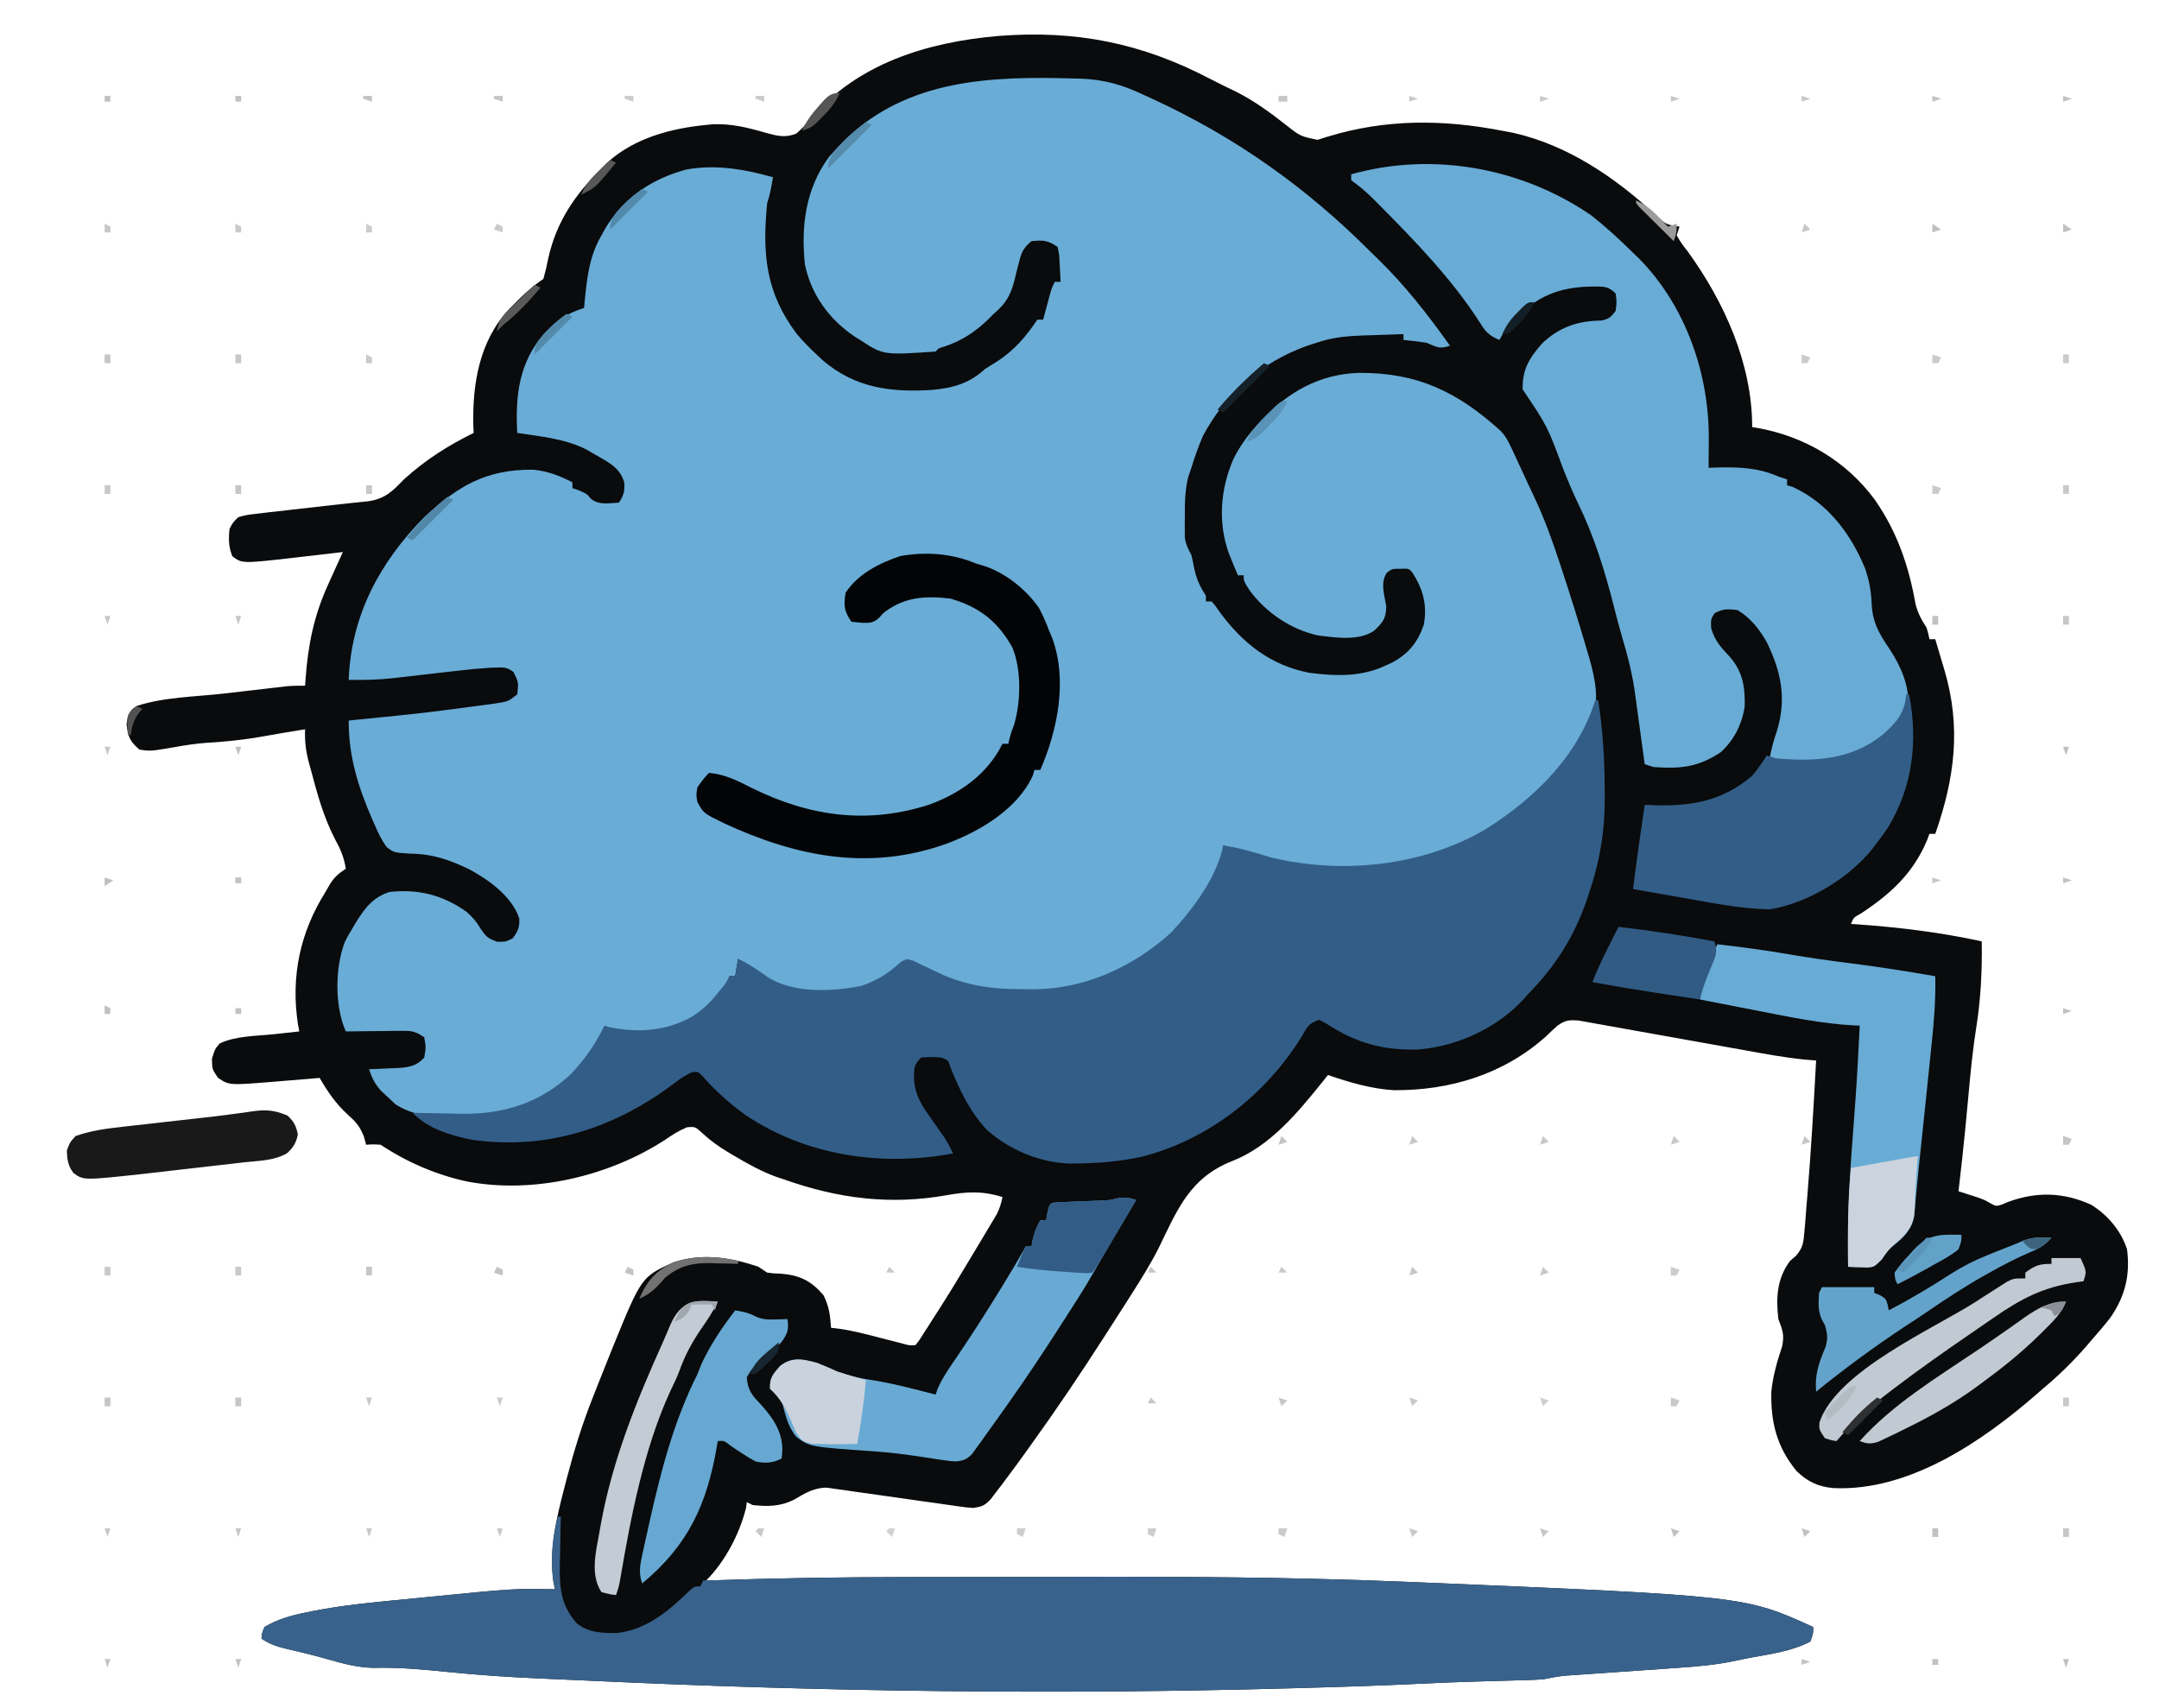 <?xml version="1.0" encoding="UTF-8"?>
<svg version="1.1" xmlns="http://www.w3.org/2000/svg" width="743" height="588">
<path d="M0 0 C2.939 1.537 5.899 2.981 8.895 4.402 C15.109 7.51 20.664 11.605 26.125 15.879 C31.026 19.748 31.026 19.748 36.957 20.965 C38.133 20.594 39.308 20.222 40.52 19.84 C60.576 13.751 80.066 13.897 100.52 17.84 C101.801 18.083 103.082 18.327 104.402 18.578 C123.162 22.853 139.529 34.008 153.426 46.957 C156.949 50.154 156.949 50.154 161.52 50.84 C161.19 51.83 160.86 52.82 160.52 53.84 C162.112 56.531 162.112 56.531 164.395 59.465 C176.97 76.867 186.52 98.011 186.52 119.84 C187.428 119.987 187.428 119.987 188.355 120.137 C204.556 123.028 218.969 131.553 228.762 144.895 C236.433 155.963 240.386 167.525 242.746 180.781 C243.547 183.95 244.75 186.116 246.52 188.84 C247.207 191.152 247.207 191.152 247.52 192.84 C248.18 192.84 248.84 192.84 249.52 192.84 C250.335 195.568 251.147 198.297 251.957 201.027 C252.302 202.181 252.302 202.181 252.654 203.357 C258.513 223.14 256.237 240.608 249.52 259.84 C248.86 259.84 248.2 259.84 247.52 259.84 C247.25 260.557 246.981 261.273 246.703 262.012 C241.938 273.399 234.062 280.614 223.895 287.277 C221.42 288.621 221.42 288.621 220.52 290.84 C221.261 290.889 222.002 290.938 222.766 290.988 C237.23 292.015 251.349 293.746 265.52 296.84 C265.696 306.92 265.175 316.921 263.574 326.875 C262.409 334.234 261.696 341.609 261.02 349.027 C260.765 351.751 260.508 354.475 260.25 357.199 C260.127 358.504 260.003 359.81 259.876 361.154 C259.175 368.392 258.362 375.617 257.52 382.84 C258.123 383.033 258.726 383.227 259.348 383.426 C260.546 383.816 260.546 383.816 261.77 384.215 C262.953 384.598 262.953 384.598 264.16 384.988 C266.52 385.84 266.52 385.84 268.562 387.023 C270.484 388.044 270.484 388.044 272.492 387.414 C273.182 387.121 273.871 386.829 274.582 386.527 C284.462 382.893 293.594 383.183 303.145 387.465 C308.877 391.033 313.457 396.407 315.52 402.84 C316.684 411.655 314.835 419.057 309.789 426.336 C307.775 428.913 305.678 431.383 303.52 433.84 C302.781 434.7 302.042 435.559 301.281 436.445 C296.686 441.692 291.87 446.378 286.52 450.84 C286.021 451.278 285.522 451.717 285.008 452.168 C265.945 468.848 240.609 486.24 214.441 485.01 C209.262 484.551 205.477 482.757 201.789 479.145 C195.003 470.868 192.869 462.391 193.105 451.801 C193.677 446.332 195.11 441.386 196.84 436.18 C197.637 432.265 196.946 430.509 195.52 426.84 C194.673 419.46 195.019 412.952 199.52 406.84 C200.185 406.273 200.851 405.706 201.538 405.122 C204.066 402.211 204.18 400.427 204.496 396.609 C204.608 395.346 204.721 394.083 204.837 392.781 C204.94 391.405 205.043 390.029 205.145 388.652 C205.262 387.238 205.381 385.824 205.501 384.41 C206.785 368.908 207.682 353.372 208.52 337.84 C207.225 337.737 205.931 337.634 204.597 337.528 C197.566 336.822 190.642 335.525 183.695 334.265 C181.232 333.82 178.769 333.381 176.304 332.944 C169.306 331.702 162.309 330.455 155.315 329.188 C151.02 328.411 146.722 327.646 142.423 326.89 C140.79 326.6 139.158 326.305 137.526 326.005 C135.253 325.588 132.977 325.187 130.7 324.79 C129.406 324.558 128.113 324.326 126.781 324.086 C123.463 323.836 122.198 323.972 119.52 325.84 C118.199 327.017 116.91 328.229 115.645 329.465 C101.08 342.557 82.586 348.19 63.23 348.066 C55.352 347.585 47.952 345.384 40.52 342.84 C39.963 343.541 39.406 344.242 38.832 344.965 C30.276 355.602 20.571 367.455 7.461 372.496 C-6.982 378.267 -11.199 388.907 -17.736 402.397 C-20.479 407.81 -23.66 412.913 -26.918 418.027 C-27.539 419.006 -28.159 419.984 -28.799 420.993 C-30.683 423.948 -32.58 426.895 -34.48 429.84 C-35.117 430.832 -35.753 431.824 -36.408 432.846 C-44.465 445.399 -52.757 457.741 -61.48 469.84 C-62.219 470.875 -62.958 471.91 -63.719 472.977 C-65.615 475.617 -67.536 478.235 -69.48 480.84 C-70.182 481.782 -70.883 482.724 -71.605 483.695 C-72.307 484.609 -73.008 485.523 -73.73 486.465 C-74.666 487.691 -74.666 487.691 -75.621 488.941 C-77.732 491.097 -78.558 491.382 -81.48 491.84 C-83.94 491.681 -83.94 491.681 -86.72 491.279 C-88.287 491.059 -88.287 491.059 -89.886 490.835 C-91.571 490.588 -91.571 490.588 -93.289 490.336 C-95.669 490.004 -98.048 489.673 -100.428 489.342 C-104.179 488.811 -107.929 488.276 -111.679 487.735 C-115.297 487.215 -118.918 486.712 -122.539 486.211 C-123.66 486.044 -124.781 485.878 -125.936 485.706 C-126.984 485.563 -128.032 485.419 -129.111 485.271 C-130.489 485.074 -130.489 485.074 -131.894 484.872 C-136.266 484.818 -139.493 486.812 -143.168 488.965 C-147.841 491.359 -152.324 491.424 -157.48 490.84 C-158.14 490.51 -158.8 490.18 -159.48 489.84 C-159.563 490.479 -159.645 491.119 -159.73 491.777 C-161.921 500.722 -166.966 510.325 -173.48 516.84 C-172.643 516.811 -171.805 516.781 -170.942 516.751 C-149.031 516.004 -127.142 515.665 -105.218 515.64 C-102.68 515.637 -100.142 515.633 -97.604 515.628 C-89.517 515.615 -81.43 515.605 -73.343 515.601 C-65.176 515.597 -57.009 515.585 -48.842 515.559 C-10.082 515.437 28.612 515.666 67.344 517.266 C68.136 517.298 68.929 517.331 69.745 517.365 C184.015 522.12 184.015 522.12 207.52 532.84 C207.52 535.152 207.52 535.152 206.52 537.84 C200.042 541.208 192.687 542.143 185.559 543.449 C184.164 543.716 182.773 544.006 181.387 544.314 C174.582 545.799 167.848 546.414 160.906 546.875 C159.734 546.959 158.561 547.042 157.353 547.128 C153.638 547.392 149.923 547.648 146.207 547.902 C142.474 548.161 138.74 548.422 135.008 548.687 C132.693 548.851 130.378 549.011 128.063 549.168 C127.014 549.242 125.966 549.315 124.885 549.391 C123.967 549.454 123.049 549.516 122.104 549.581 C119.524 549.839 117.057 550.319 114.52 550.84 C112.356 550.974 110.19 551.063 108.023 551.121 C106.12 551.176 106.12 551.176 104.178 551.232 C103.51 551.25 102.842 551.267 102.155 551.285 C98.631 551.378 95.109 551.484 91.586 551.59 C90.885 551.611 90.184 551.631 89.462 551.652 C83.811 551.822 78.166 552.062 72.52 552.34 C59.329 552.965 46.135 553.416 32.935 553.774 C31.302 553.819 29.67 553.864 28.038 553.909 C-52.047 556.146 -132.108 555.124 -212.122 551.367 C-218.014 551.091 -223.907 550.818 -229.801 550.578 C-240.779 550.127 -251.675 549.385 -262.605 548.277 C-271.05 547.422 -279.394 546.658 -287.895 546.875 C-293.354 546.801 -298.541 545.399 -303.758 543.895 C-306.357 543.158 -308.935 542.47 -311.559 541.84 C-312.244 541.675 -312.93 541.51 -313.637 541.34 C-315.047 541.003 -316.459 540.67 -317.871 540.34 C-321.224 539.527 -323.579 538.774 -326.48 536.84 C-326.355 535.027 -326.355 535.027 -325.48 532.84 C-320.881 530.098 -316.332 528.877 -311.152 527.82 C-310.333 527.651 -309.514 527.482 -308.67 527.308 C-297.784 525.175 -286.762 524.2 -275.73 523.152 C-273.583 522.939 -271.436 522.725 -269.289 522.51 C-239.67 519.574 -239.67 519.574 -225.48 519.84 C-225.666 518.974 -225.852 518.107 -226.043 517.215 C-227.545 506.402 -225.025 495.433 -222.293 485.027 C-221.976 483.8 -221.659 482.572 -221.333 481.307 C-218.866 471.928 -216.057 462.849 -212.48 453.84 C-212.067 452.788 -211.654 451.736 -211.228 450.653 C-209.804 447.043 -208.364 443.44 -206.918 439.84 C-206.459 438.693 -206 437.546 -205.526 436.365 C-195.716 412.329 -195.716 412.329 -184.793 407.34 C-175.057 404.026 -165.042 405.578 -155.48 408.84 C-154.49 409.5 -153.5 410.16 -152.48 410.84 C-150.204 411.149 -150.204 411.149 -147.73 411.215 C-141.273 411.77 -137.442 413.569 -133.105 418.59 C-131.135 422.531 -130.782 425.467 -130.48 429.84 C-129.538 429.952 -128.596 430.064 -127.625 430.18 C-122.715 430.881 -117.963 432.157 -113.168 433.402 C-111.381 433.864 -109.593 434.324 -107.805 434.781 C-107.022 434.984 -106.239 435.187 -105.432 435.397 C-103.489 435.914 -103.489 435.914 -101.48 435.84 C-100.06 434.098 -100.06 434.098 -98.652 431.816 C-98.099 430.959 -97.546 430.102 -96.977 429.219 C-96.4 428.31 -95.824 427.401 -95.23 426.465 C-94.389 425.16 -94.389 425.16 -93.531 423.828 C-89.729 417.901 -86.079 411.892 -82.48 405.84 C-81.568 404.321 -80.655 402.803 -79.742 401.285 C-78.884 399.845 -78.026 398.405 -77.168 396.965 C-76.726 396.233 -76.285 395.5 -75.83 394.746 C-75.409 394.037 -74.988 393.328 -74.555 392.598 C-74.179 391.97 -73.804 391.342 -73.417 390.696 C-72.44 388.76 -71.924 386.956 -71.48 384.84 C-78.398 382.685 -83.73 382.959 -90.73 384.215 C-110.153 387.663 -128.057 385.347 -146.48 378.84 C-147.371 378.543 -148.262 378.247 -149.18 377.941 C-154.537 376.011 -159.349 373.298 -164.23 370.402 C-164.857 370.031 -165.484 369.659 -166.129 369.276 C-169.23 367.384 -171.951 365.461 -174.621 362.992 C-177.226 360.585 -177.226 360.585 -180.047 360.828 C-182.778 361.963 -184.992 363.334 -187.418 365.027 C-206.776 377.673 -232.928 383.891 -255.855 379.465 C-266.374 377.178 -276.522 372.812 -285.48 366.84 C-288.106 366.673 -288.106 366.673 -290.48 366.84 C-290.722 365.94 -290.963 365.04 -291.211 364.113 C-292.597 360.539 -293.978 359.01 -296.793 356.465 C-300.947 352.698 -303.672 348.639 -306.48 343.84 C-307.201 343.9 -307.922 343.961 -308.664 344.023 C-311.957 344.299 -315.25 344.569 -318.543 344.84 C-320.244 344.983 -320.244 344.983 -321.979 345.129 C-337.653 346.408 -337.653 346.408 -341.48 343.777 C-343.48 340.84 -343.48 340.84 -343.543 337.215 C-342.48 333.84 -342.48 333.84 -340.855 331.965 C-335.261 329.315 -328.177 329.445 -322.043 328.777 C-320.803 328.641 -320.803 328.641 -319.537 328.502 C-317.518 328.28 -315.499 328.06 -313.48 327.84 C-313.639 326.992 -313.798 326.143 -313.961 325.27 C-316.432 308.955 -313.237 293.78 -304.48 279.84 C-303.97 278.953 -303.46 278.066 -302.934 277.152 C-301.391 274.698 -299.887 273.417 -297.48 271.84 C-298.074 267.909 -299.31 265.055 -301.23 261.59 C-305.139 253.999 -307.314 246.057 -309.48 237.84 C-309.673 237.152 -309.866 236.464 -310.064 235.756 C-311.167 231.682 -311.691 228.057 -311.48 223.84 C-312.207 223.961 -312.935 224.082 -313.684 224.207 C-315.811 224.562 -317.939 224.914 -320.066 225.266 C-322.199 225.624 -324.33 225.995 -326.457 226.383 C-332.981 227.552 -339.402 228.153 -346.016 228.555 C-349.369 228.831 -352.607 229.311 -355.918 229.902 C-364.602 231.406 -364.602 231.406 -368.48 230.84 C-371.745 228.078 -372.405 226.464 -372.918 222.215 C-372.448 218.586 -372.243 217.985 -369.48 215.84 C-360.191 212.765 -349.2 212.66 -339.499 211.553 C-336.525 211.213 -333.553 210.867 -330.58 210.52 C-328.684 210.3 -326.787 210.082 -324.891 209.863 C-323.562 209.709 -323.562 209.709 -322.208 209.551 C-320.97 209.41 -320.97 209.41 -319.707 209.267 C-318.985 209.184 -318.264 209.102 -317.52 209.016 C-315.513 208.843 -313.494 208.84 -311.48 208.84 C-311.431 208.101 -311.382 207.363 -311.332 206.602 C-310.452 194.661 -308.467 184.766 -303.48 173.84 C-302.591 171.882 -301.702 169.923 -300.812 167.965 C-300.035 166.256 -299.258 164.548 -298.48 162.84 C-299.637 162.976 -299.637 162.976 -300.816 163.115 C-304.349 163.529 -307.884 163.934 -311.418 164.34 C-312.63 164.483 -313.843 164.626 -315.092 164.773 C-333.172 166.831 -333.172 166.831 -336.543 164.277 C-337.832 160.927 -337.862 158.401 -337.48 154.84 C-336.362 152.696 -336.362 152.696 -334.48 150.84 C-331.564 150.05 -331.564 150.05 -328.004 149.645 C-326.7 149.487 -325.397 149.33 -324.054 149.167 C-322.654 149.016 -321.255 148.865 -319.855 148.715 C-318.439 148.549 -317.024 148.381 -315.608 148.211 C-311.568 147.732 -307.525 147.283 -303.48 146.84 C-302.471 146.729 -301.461 146.618 -300.421 146.504 C-299.118 146.361 -299.118 146.361 -297.789 146.215 C-296.618 146.084 -296.618 146.084 -295.422 145.95 C-293.449 145.732 -291.475 145.531 -289.5 145.332 C-283.84 144.409 -281.43 141.921 -277.48 137.84 C-270.052 131.102 -262.416 126.258 -253.48 121.84 C-253.515 121.064 -253.55 120.288 -253.586 119.488 C-253.946 105.113 -251.564 90.429 -241.527 79.496 C-237.764 75.602 -234 71.853 -229.48 68.84 C-228.784 66.367 -228.23 63.977 -227.73 61.465 C-224.913 49.027 -218.53 39.739 -209.48 30.84 C-208.766 30.118 -208.052 29.396 -207.316 28.652 C-198.203 20.385 -185.52 17.001 -173.48 15.84 C-172.686 15.761 -171.892 15.683 -171.074 15.602 C-164.747 15.377 -159.131 16.747 -153.102 18.505 C-149.214 19.598 -146.294 20.365 -142.48 18.84 C-140.076 16.703 -140.076 16.703 -137.918 14.027 C-121.433 -5.315 -97.53 -12.656 -72.855 -14.785 C-46.141 -16.862 -23.59 -12.347 0 0 Z " fill="#090B0C" transform="translate(416.48,27.16)"/>
<path d="M0 0 C1.113 0.026 2.227 0.053 3.374 0.08 C11.105 0.442 17.147 2.155 24.125 5.438 C25.109 5.884 26.092 6.331 27.105 6.791 C56.098 20.128 80.479 37.372 103 60 C103.779 60.755 104.557 61.511 105.359 62.289 C114.673 71.389 122.473 81.397 130 92 C126.243 93.252 125.589 92.436 122 91 C119.336 90.544 116.692 90.274 114 90 C114 89.34 114 88.68 114 88 C110.312 88.111 106.625 88.241 102.938 88.375 C101.899 88.406 100.861 88.437 99.791 88.469 C94.211 88.681 89.32 89.15 84 91 C82.964 91.333 81.927 91.665 80.859 92.008 C65.077 97.678 52.909 108.208 45 123 C43.441 126.608 42.146 130.242 41 134 C40.64 135.063 40.281 136.127 39.91 137.223 C38.807 141.799 38.706 146.002 38.75 150.688 C38.742 151.529 38.735 152.37 38.727 153.236 C38.729 154.049 38.732 154.862 38.734 155.699 C38.738 156.795 38.738 156.795 38.741 157.913 C39.037 160.302 39.856 161.898 41 164 C41.355 165.47 41.667 166.95 41.938 168.438 C42.701 172.152 43.88 174.82 46 178 C46 178.66 46 179.32 46 180 C46.66 180 47.32 180 48 180 C49.262 181.504 49.262 181.504 50.688 183.562 C58.58 194.339 68.228 202.007 81.598 204.566 C90.739 205.731 99.546 206.031 108 202 C108.709 201.671 109.418 201.343 110.148 201.004 C115.771 197.984 118.921 194.036 121 188 C122.202 181.128 120.769 175.797 117 170 C115.895 168.68 115.895 168.68 113.125 168.75 C110.097 168.744 110.097 168.744 108.27 170.117 C105.91 173.616 107.476 177.795 108.066 181.773 C107.982 185.875 106.905 187.18 104 190 C98.684 193.708 90.821 192.458 84.688 191.723 C75.39 189.754 66.736 183.883 61.125 176.312 C59 173 59 173 59 171 C58.34 171 57.68 171 57 171 C56.349 169.44 55.704 167.877 55.062 166.312 C54.703 165.442 54.343 164.572 53.973 163.676 C50.036 152.845 50.976 141.267 55.523 130.863 C57.621 126.796 59.931 123.39 63 120 C63.67 119.25 64.341 118.5 65.031 117.727 C74.308 107.895 85.043 101.765 98.679 101.328 C118.932 101.232 132.654 107.901 147.526 121.384 C149.168 123.184 150.062 124.855 151.086 127.062 C151.647 128.259 151.647 128.259 152.219 129.48 C152.6 130.312 152.982 131.143 153.375 132 C153.936 133.201 153.936 133.201 154.508 134.426 C155.281 136.086 156.049 137.749 156.811 139.415 C157.606 141.143 158.413 142.865 159.232 144.582 C162.686 151.92 165.347 159.424 167.875 167.125 C168.088 167.771 168.301 168.417 168.52 169.082 C171.541 178.258 174.44 187.469 177.125 196.75 C177.568 198.237 177.568 198.237 178.019 199.754 C180.024 206.897 181.429 213.892 178.934 221.066 C175.336 227.069 171.52 232.652 167 238 C166.332 238.813 165.665 239.627 164.977 240.465 C150.477 257.45 130.141 268.398 108 271 C103.62 271.233 99.26 271.237 94.875 271.188 C93.773 271.187 92.671 271.186 91.535 271.186 C80.89 271.129 71.535 270.181 61.375 266.938 C60.466 266.656 59.557 266.374 58.621 266.084 C56.411 265.398 54.205 264.703 52 264 C51.859 265.541 51.859 265.541 51.715 267.113 C49.121 281.217 35.731 294.77 24.323 302.688 C18.872 306.283 13.198 308.937 7 311 C5.959 311.384 5.959 311.384 4.897 311.776 C-2.299 314.239 -9.122 314.539 -16.688 314.5 C-17.925 314.496 -19.163 314.491 -20.439 314.487 C-32.86 314.256 -42.751 311.77 -53.168 304.723 C-55.022 303.759 -55.022 303.759 -57.008 304.719 C-59.532 306.342 -62.033 307.991 -64.512 309.684 C-71.479 313.369 -78.113 314.533 -85.938 314.438 C-86.817 314.429 -87.697 314.421 -88.603 314.412 C-99.774 314.121 -106.612 310.213 -115 303 C-115.33 304.98 -115.66 306.96 -116 309 C-116.66 309 -117.32 309 -118 309 C-118.248 309.722 -118.495 310.444 -118.75 311.188 C-122.231 319.021 -128.871 322.883 -136.246 326.664 C-140.634 328.226 -144.149 328.378 -148.75 328.25 C-149.504 328.245 -150.258 328.24 -151.035 328.234 C-154.264 328.188 -156.919 328.027 -160 327 C-160.853 328.286 -160.853 328.286 -161.723 329.598 C-170.63 342.866 -180.459 353.3 -196.883 356.695 C-207.85 358.274 -223.405 359.377 -232.996 353.012 C-233.802 352.245 -234.607 351.478 -235.438 350.688 C-236.261 349.928 -237.085 349.169 -237.934 348.387 C-240.018 345.98 -241.026 344.008 -242 341 C-240.964 340.963 -239.927 340.925 -238.859 340.887 C-237.49 340.821 -236.12 340.755 -234.75 340.688 C-234.068 340.665 -233.386 340.642 -232.684 340.619 C-228.601 340.401 -225.83 340.081 -223 337 C-222.417 333.458 -222.417 333.458 -223 330 C-226.399 327.734 -227.563 327.763 -231.543 327.805 C-232.616 327.811 -233.689 327.818 -234.795 327.824 C-235.914 327.841 -237.034 327.858 -238.188 327.875 C-239.319 327.884 -240.45 327.893 -241.615 327.902 C-244.41 327.926 -247.205 327.959 -250 328 C-253.832 319.318 -253.745 306.187 -250.375 297.312 C-249.273 295.109 -249.273 295.109 -248 293 C-247.518 292.18 -247.036 291.36 -246.539 290.516 C-243.402 285.515 -240.768 281.923 -235 280 C-225.011 278.906 -216.491 281.045 -208.305 286.941 C-206.226 288.798 -204.966 290.318 -203.562 292.688 C-201.692 295.423 -201.205 295.925 -197.938 297.125 C-195.023 297.172 -195.023 297.172 -192.625 296 C-190.778 293.727 -190.119 292.047 -190.301 289.094 C-192.83 281.519 -200.667 275.914 -207.41 272.246 C-214.342 268.911 -220.056 266.901 -227.812 266.812 C-233.367 266.472 -233.367 266.472 -235.91 264.578 C-237.68 262.143 -238.812 259.773 -240 257 C-240.437 256.012 -240.437 256.012 -240.882 255.005 C-245.765 243.825 -249.052 233.308 -249 221 C-247.468 220.842 -247.468 220.842 -245.905 220.68 C-223.062 218.405 -223.062 218.405 -200.312 215.375 C-199.568 215.264 -198.823 215.154 -198.055 215.04 C-194.108 214.419 -194.108 214.419 -191 212 C-190.509 207.893 -190.509 207.893 -192.26 204.324 C-194.416 202.684 -195.467 202.658 -198.146 202.758 C-198.945 202.785 -199.743 202.813 -200.565 202.841 C-204.278 203.084 -207.962 203.435 -211.656 203.875 C-212.443 203.964 -213.231 204.053 -214.042 204.144 C-216.528 204.425 -219.014 204.711 -221.5 205 C-224.781 205.381 -228.062 205.755 -231.344 206.125 C-232.078 206.212 -232.813 206.3 -233.57 206.39 C-238.741 206.973 -243.796 207.072 -249 207 C-248.176 184.908 -238.348 166.529 -223 151 C-211.276 140.197 -201.642 134.49 -185.5 134.664 C-180.526 135.141 -176.413 136.722 -172 139 C-172 139.66 -172 140.32 -172 141 C-171.237 141.268 -170.474 141.536 -169.688 141.812 C-167 143 -167 143 -165.688 144.625 C-162.815 146.965 -159.595 146.177 -156 146 C-154.344 143.467 -153.992 142.143 -154.16 139.078 C-155.647 133.627 -160.348 131.736 -165 129 C-165.682 128.595 -166.364 128.19 -167.066 127.773 C-174.428 123.999 -182.914 123.225 -191 122 C-191.692 109.171 -190.419 97.895 -181.793 87.871 C-177.538 83.431 -173.976 80.848 -168 79 C-167.902 77.949 -167.804 76.899 -167.703 75.816 C-166.896 67.944 -166.072 60.94 -162 54 C-161.602 53.267 -161.203 52.533 -160.793 51.777 C-154.953 41.965 -145.876 35.257 -135 32 C-134.389 31.809 -133.778 31.618 -133.148 31.422 C-123.041 29.437 -112.748 31.238 -103 34 C-103.486 37.123 -103.999 39.996 -105 43 C-106.708 60.566 -105.439 73.812 -94.781 87.941 C-92.64 90.47 -90.426 92.745 -88 95 C-86.954 95.982 -86.954 95.982 -85.887 96.984 C-74.693 106.561 -62.441 108.097 -48.252 107.205 C-41.01 106.546 -35.398 104.972 -30 100 C-28.549 99.072 -27.09 98.157 -25.625 97.25 C-19.883 93.483 -15.787 88.681 -12 83 C-11.34 83 -10.68 83 -10 83 C-9.693 81.844 -9.693 81.844 -9.379 80.664 C-8.975 79.16 -8.975 79.16 -8.562 77.625 C-8.296 76.627 -8.029 75.63 -7.754 74.602 C-7 72 -7 72 -6 70 C-5.34 70 -4.68 70 -4 70 C-4.087 68.041 -4.195 66.083 -4.312 64.125 C-4.4 62.489 -4.4 62.489 -4.488 60.82 C-4.657 59.89 -4.826 58.959 -5 58 C-8.469 55.687 -9.922 55.575 -14 56 C-16.536 58.013 -17.453 59.725 -18.211 62.836 C-18.404 63.571 -18.598 64.305 -18.797 65.062 C-19.18 66.595 -19.558 68.129 -19.93 69.664 C-21.285 74.765 -22.876 77.483 -27 81 C-27.695 81.692 -28.39 82.384 -29.105 83.098 C-33.769 87.498 -37.957 90.218 -44.031 92.309 C-45.976 92.832 -45.976 92.832 -47 94 C-65.036 95.228 -65.036 95.228 -73 90 C-73.682 89.576 -74.364 89.152 -75.066 88.715 C-83.771 82.785 -89.853 74.354 -92 64 C-93.377 50.856 -91.78 38.012 -83.75 27.062 C-82.537 25.675 -81.286 24.32 -80 23 C-79.031 21.991 -79.031 21.991 -78.043 20.961 C-56.544 0.3 -28.158 -0.8 0 0 Z " fill="#69ACD6" transform="translate(369,27)"/>
<path d="M0 0 C0.33 0 0.66 0 1 0 C2.623 10.272 3.216 20.412 3.25 30.812 C3.264 32.491 3.264 32.491 3.277 34.204 C3.238 45.416 1.466 55.765 -2.125 66.375 C-2.431 67.278 -2.736 68.182 -3.051 69.113 C-7.44 81.594 -13.665 91.529 -23 101 C-23.562 101.634 -24.124 102.268 -24.703 102.922 C-33.749 112.846 -47.714 119.234 -61.043 120.227 C-73.201 120.546 -82.322 117.981 -92.504 111.328 C-93.328 110.89 -94.151 110.452 -95 110 C-98.782 111.261 -99.09 112.425 -101.062 115.812 C-113.478 135.823 -133.167 151.327 -156.281 157.184 C-163.513 158.738 -170.736 159.336 -178.125 159.438 C-179.261 159.453 -179.261 159.453 -180.42 159.469 C-190.83 159.301 -201.525 154.852 -209.301 147.961 C-215.137 141.74 -218.465 134.738 -221.688 126.938 C-222.672 123.9 -222.672 123.9 -225 123 C-228.5 122.75 -228.5 122.75 -232 123 C-234.426 125.426 -234.358 126.223 -234.461 129.57 C-234.339 135.543 -232.063 139.147 -228.625 143.875 C-227.616 145.33 -226.608 146.786 -225.602 148.242 C-225.151 148.87 -224.701 149.497 -224.237 150.144 C-222.978 152.033 -221.972 153.951 -221 156 C-245.67 160.599 -271.495 156.824 -292.457 142.762 C-297.958 138.756 -302.803 134.463 -307.281 129.336 C-308.888 127.793 -308.888 127.793 -310.906 128.062 C-313.584 129.261 -315.675 130.833 -318 132.625 C-338.277 147.553 -361.199 154.847 -386.375 151.312 C-393.743 149.874 -401.74 147.549 -407 142 C-406.22 142.021 -405.44 142.042 -404.636 142.063 C-401.028 142.148 -397.421 142.199 -393.812 142.25 C-391.973 142.3 -391.973 142.3 -390.096 142.352 C-375.692 142.504 -363.116 138.636 -352.492 128.641 C-347.709 123.558 -344.022 118.288 -341 112 C-340.505 112.156 -340.01 112.312 -339.5 112.473 C-329.32 114.62 -319.419 113.903 -310.391 108.648 C-307.533 106.678 -305.205 104.687 -303 102 C-302.257 101.113 -301.515 100.226 -300.75 99.312 C-298.991 97.135 -298.991 97.135 -298 95 C-297.34 95 -296.68 95 -296 95 C-295.67 93.02 -295.34 91.04 -295 89 C-291.172 90.801 -287.86 93.127 -284.414 95.562 C-275.363 100.952 -262.607 100.308 -252.527 98.312 C-247.133 96.492 -243.017 93.848 -238.852 89.977 C-237 89 -237 89 -234.598 89.684 C-233.74 90.118 -232.883 90.552 -232 91 C-231.161 91.391 -230.322 91.781 -229.457 92.184 C-227.706 93.014 -225.956 93.847 -224.207 94.684 C-215.067 98.435 -207.076 99.496 -197.188 99.438 C-196.006 99.457 -194.825 99.477 -193.607 99.498 C-175.803 99.488 -159.133 91.89 -146 80 C-138.231 71.598 -130.458 61.307 -128 50 C-122.412 50.813 -117.21 52.391 -111.828 54.062 C-87.203 60.093 -59.112 57.123 -37.375 44.188 C-20.699 33.534 -6.066 19.335 0 0 Z " fill="#325D87" transform="translate(549,241)"/>
<path d="M0 0 C0.33 0 0.66 0 1 0 C0.979 0.776 0.958 1.552 0.937 2.352 C0.853 5.901 0.801 9.45 0.75 13 C0.716 14.221 0.683 15.441 0.648 16.699 C0.562 24.68 1.004 30.394 6.413 36.629 C10.31 39.996 15.876 40.22 20.812 40 C30.733 38.663 38.03 32.52 45.004 25.758 C47 24 47 24 49 24 C49.33 23.34 49.66 22.68 50 22 C73.125 21.221 96.227 20.826 119.364 20.8 C121.9 20.797 124.436 20.793 126.971 20.788 C135.053 20.775 143.135 20.765 151.216 20.761 C159.376 20.757 167.535 20.745 175.694 20.719 C214.434 20.597 253.108 20.827 291.82 22.426 C292.613 22.458 293.406 22.491 294.222 22.525 C408.495 27.28 408.495 27.28 432 38 C432 40.312 432 40.312 431 43 C424.522 46.368 417.168 47.303 410.039 48.609 C408.644 48.876 407.254 49.166 405.868 49.474 C399.062 50.959 392.329 51.574 385.387 52.035 C383.628 52.161 383.628 52.161 381.833 52.288 C378.119 52.552 374.403 52.808 370.688 53.062 C366.954 53.322 363.221 53.583 359.488 53.847 C357.173 54.011 354.858 54.171 352.543 54.328 C351.495 54.402 350.446 54.475 349.366 54.551 C348.448 54.614 347.53 54.677 346.584 54.741 C344.004 55 341.538 55.479 339 56 C336.837 56.134 334.671 56.223 332.504 56.281 C331.235 56.318 329.966 56.355 328.658 56.393 C327.991 56.41 327.323 56.428 326.635 56.446 C323.112 56.538 319.589 56.645 316.066 56.75 C315.366 56.771 314.665 56.791 313.943 56.813 C308.292 56.982 302.647 57.223 297 57.5 C283.81 58.125 270.615 58.576 257.415 58.934 C255.783 58.979 254.151 59.024 252.518 59.07 C172.433 61.306 92.372 60.285 12.359 56.527 C6.466 56.251 0.574 55.978 -5.32 55.739 C-16.298 55.287 -27.194 54.546 -38.125 53.438 C-46.569 52.582 -54.914 51.819 -63.414 52.035 C-68.874 51.961 -74.06 50.56 -79.277 49.055 C-81.876 48.318 -84.454 47.63 -87.078 47 C-87.764 46.835 -88.45 46.67 -89.156 46.5 C-90.567 46.163 -91.978 45.83 -93.391 45.5 C-96.743 44.687 -99.098 43.934 -102 42 C-101.875 40.188 -101.875 40.188 -101 38 C-96.4 35.258 -91.852 34.037 -86.672 32.98 C-85.853 32.811 -85.034 32.642 -84.19 32.468 C-73.304 30.336 -62.282 29.36 -51.25 28.312 C-49.103 28.099 -46.956 27.885 -44.809 27.67 C-15.189 24.735 -15.189 24.735 -1 25 C-1.186 24.134 -1.371 23.267 -1.562 22.375 C-2.605 15.221 -2.032 6.941 0 0 Z " fill="#38628B" transform="translate(192,522)"/>
<path d="M0 0 C5.132 4.013 9.837 8.367 14.473 12.934 C15.278 13.715 16.084 14.496 16.914 15.301 C32.769 31.679 40.746 54.896 40.535 77.371 C40.531 78.293 40.526 79.216 40.521 80.166 C40.51 82.422 40.493 84.678 40.473 86.934 C41.451 86.899 42.429 86.864 43.438 86.828 C51.005 86.672 57.437 86.875 64.473 89.934 C65.463 90.264 66.453 90.594 67.473 90.934 C67.473 91.594 67.473 92.254 67.473 92.934 C68.133 93.14 68.793 93.346 69.473 93.559 C81.603 99.118 89.557 109.83 94.473 121.934 C95.689 125.712 96.416 129.354 96.559 133.324 C96.83 139.974 98.948 143.75 102.684 149.207 C106.436 154.925 109.547 161.658 109.164 168.641 C107.24 175.02 101.833 179.478 96.344 182.863 C90.457 185.883 85.427 188.057 78.777 188.066 C77.457 188.068 77.457 188.068 76.109 188.07 C75.198 188.066 74.287 188.063 73.348 188.059 C71.969 188.064 71.969 188.064 70.562 188.07 C69.685 188.069 68.807 188.068 67.902 188.066 C67.1 188.065 66.298 188.064 65.472 188.063 C63.473 187.934 63.473 187.934 61.473 186.934 C62.076 183.614 62.921 180.552 64.035 177.371 C67.326 166.304 65.476 157.186 60.473 146.934 C57.929 142.457 54.909 138.639 50.473 135.934 C47.25 135.482 45.4 135.425 42.535 136.996 C41.231 139.032 41.231 139.032 41.348 142.121 C42.667 146.593 44.633 148.63 47.75 151.977 C52.235 157.072 53.085 162.521 52.887 169.086 C51.999 175.193 49.205 180.722 44.598 184.871 C36.775 190.034 30.818 190.59 21.473 189.934 C20.483 189.604 19.493 189.274 18.473 188.934 C18.392 188.33 18.312 187.726 18.229 187.104 C17.33 180.378 16.409 173.655 15.473 166.934 C15.306 165.732 15.14 164.531 14.969 163.293 C14.033 157.122 12.522 151.261 10.727 145.285 C9.708 141.842 8.813 138.377 7.938 134.895 C4.731 122.265 1.079 110.474 -4.651 98.759 C-6.464 94.983 -8.06 91.117 -9.598 87.223 C-14.997 72.643 -14.997 72.643 -23.527 59.934 C-23.651 53.117 -21.311 49.319 -16.898 44.207 C-11.012 38.563 -4.726 36.399 3.344 36.27 C6.016 35.848 6.878 35.088 8.473 32.934 C8.889 29.891 8.889 29.891 8.473 26.934 C5.691 24.152 3.924 24.601 0.035 24.559 C-11.253 24.778 -18.217 27.948 -26.434 35.617 C-28.518 37.923 -30.032 40.216 -31.527 42.934 C-34.845 41.553 -36.253 40.247 -38.09 37.184 C-47.852 21.943 -60.458 8.979 -73.152 -3.816 C-73.879 -4.55 -73.879 -4.55 -74.621 -5.299 C-76.617 -7.286 -78.585 -9.108 -80.863 -10.77 C-81.412 -11.197 -81.962 -11.625 -82.527 -12.066 C-82.527 -12.726 -82.527 -13.386 -82.527 -14.066 C-54.606 -21.95 -23.879 -16.386 0 0 Z " fill="#68ABD5" transform="translate(547.527,74.066)"/>
<path d="M0 0 C0.33 0 0.66 0 1 0 C4.115 16.186 2.262 31.826 -6.375 46 C-7.551 47.69 -8.758 49.358 -10 51 C-10.545 51.727 -11.091 52.454 -11.652 53.203 C-19.961 63.447 -33.958 71.866 -47 74 C-57.189 73.753 -67.244 71.71 -77.25 69.938 C-78.881 69.653 -80.513 69.368 -82.145 69.084 C-86.097 68.395 -90.049 67.699 -94 67 C-93.448 62.536 -92.886 58.077 -92.246 53.625 C-92.114 52.703 -91.982 51.782 -91.846 50.832 C-91.711 49.897 -91.576 48.963 -91.438 48 C-91.299 47.034 -91.16 46.069 -91.018 45.074 C-90.679 42.716 -90.34 40.358 -90 38 C-88.9 38.046 -87.801 38.093 -86.668 38.141 C-73.76 38.524 -63.168 36.66 -53 28 C-51.065 25.748 -49.572 23.535 -48 21 C-47.01 21.33 -46.02 21.66 -45 22 C-31.286 23.213 -18.746 22.579 -7.723 13.57 C-3.279 9.52 -0.449 6.281 0 0 Z " fill="#325D86" transform="translate(656,239)"/>
<path d="M0 0 C-0.373 0.63 -0.746 1.26 -1.13 1.908 C-2.837 4.793 -4.544 7.678 -6.25 10.562 C-6.837 11.553 -7.423 12.544 -8.027 13.564 C-10.365 17.517 -12.7 21.465 -14.949 25.469 C-17.95 30.748 -21.286 35.827 -24.562 40.938 C-25.096 41.77 -25.096 41.77 -25.641 42.619 C-31.581 51.876 -37.625 61.037 -44 70 C-44.581 70.824 -45.162 71.648 -45.76 72.497 C-47.64 75.153 -49.536 77.797 -51.438 80.438 C-52.029 81.274 -52.621 82.11 -53.231 82.972 C-54.074 84.129 -54.074 84.129 -54.934 85.309 C-55.429 85.998 -55.925 86.686 -56.435 87.396 C-58.305 89.312 -59.362 89.689 -62 90 C-63.982 89.902 -63.982 89.902 -66.113 89.582 C-66.934 89.465 -67.755 89.348 -68.601 89.227 C-70.455 88.944 -72.309 88.659 -74.162 88.372 C-79.444 87.578 -84.683 86.913 -90.014 86.544 C-112.326 84.992 -112.326 84.992 -116.994 81.514 C-120.018 77.736 -120.833 73.647 -122 69 C-124.01 66.749 -124.01 66.749 -126 65 C-126.194 61.218 -124.99 59.989 -122.5 57.125 C-119.778 55.049 -117.956 54.71 -114.562 55 C-110.411 55.731 -106.815 57.201 -103 59 C-99.234 60.489 -95.607 61.257 -91.625 61.875 C-83.955 63.073 -76.503 65.039 -69 67 C-68.669 66.01 -68.669 66.01 -68.332 65 C-66.558 61.004 -64.158 57.596 -61.688 54 C-56.968 47.031 -52.422 39.974 -48 32.812 C-47.461 31.94 -46.922 31.068 -46.366 30.17 C-43.489 25.493 -40.693 20.785 -38 16 C-37.34 16 -36.68 16 -36 16 C-35.814 14.886 -35.814 14.886 -35.625 13.75 C-35.045 11.199 -34.263 9.273 -33 7 C-32.34 7 -31.68 7 -31 7 C-30.856 6.196 -30.711 5.391 -30.562 4.562 C-30 2 -30 2 -29 1 C-27.572 0.855 -26.137 0.773 -24.703 0.719 C-23.827 0.681 -22.95 0.644 -22.047 0.605 C-21.124 0.571 -20.201 0.536 -19.25 0.5 C-17.443 0.431 -15.635 0.358 -13.828 0.281 C-12.62 0.236 -12.62 0.236 -11.388 0.189 C-8.954 0.054 -8.954 0.054 -6.448 -0.58 C-3.91 -1.015 -2.417 -0.806 0 0 Z " fill="#68AAD3" transform="translate(391,413)"/>
<path d="M0 0 C8.225 0.952 16.404 2.021 24.562 3.438 C31.522 4.642 38.493 5.617 45.5 6.5 C55.382 7.746 65.191 9.273 75 11 C75.199 18.841 74.579 26.492 73.758 34.285 C73.629 35.54 73.501 36.795 73.369 38.088 C73.097 40.735 72.823 43.382 72.546 46.028 C72.128 50.025 71.718 54.023 71.309 58.021 C70.668 64.265 70.006 70.505 69.338 76.746 C69.035 79.661 68.758 82.576 68.492 85.495 C68.343 87.023 68.193 88.55 68.043 90.078 C67.93 91.331 67.817 92.585 67.7 93.876 C66.496 99.25 63.153 101.727 59 105 C58.159 106.147 57.344 107.312 56.562 108.5 C54 111 54 111 51.781 111.244 C50.975 111.215 50.17 111.186 49.34 111.156 C48.528 111.134 47.715 111.111 46.879 111.088 C46.259 111.059 45.639 111.03 45 111 C44.812 96.712 45.331 82.618 46.438 68.375 C46.71 64.758 46.979 61.141 47.246 57.523 C47.311 56.652 47.376 55.781 47.443 54.883 C48.102 45.929 48.569 36.967 49 28 C47.972 27.962 47.972 27.962 46.923 27.924 C35.821 27.307 25.076 25.084 14.188 22.938 C12.223 22.556 10.259 22.175 8.295 21.795 C3.528 20.871 -1.236 19.938 -6 19 C-5.367 14.102 -4.423 10.094 -2.438 5.562 C-1.982 4.512 -1.527 3.461 -1.059 2.379 C-0.709 1.594 -0.36 0.809 0 0 Z " fill="#68ABD4" transform="translate(591,325)"/>
<path d="M0 0 C0.638 0.182 1.276 0.364 1.934 0.551 C9.604 2.819 17.018 8.697 21.562 15.25 C22.898 17.805 24.027 20.288 25 23 C25.351 23.825 25.701 24.65 26.062 25.5 C31.477 39.939 27.961 57.4 22 71 C21.34 71 20.68 71 20 71 C19.783 71.703 19.567 72.405 19.344 73.129 C13.93 84.696 0.896 92.306 -10.562 96.493 C-37.133 105.91 -62.143 100.816 -87.051 89.248 C-93.935 85.865 -93.935 85.865 -96 82 C-96.438 79.562 -96.438 79.562 -96 77 C-94 74.188 -94 74.188 -92 72 C-86.33 72.535 -82.052 74.778 -77.062 77.312 C-57.154 87.085 -37.315 89.786 -16 82.875 C-5.265 78.861 3.789 72.423 9 62 C9.66 62 10.32 62 11 62 C11.124 61.464 11.248 60.928 11.375 60.375 C12 58 12 58 13.016 55.402 C15.315 47.456 15.579 36.528 12.375 28.812 C7.346 19.814 0.946 14.859 -9 12 C-17.77 11.023 -24.913 11.446 -32 17 C-32.49 17.543 -32.98 18.085 -33.484 18.645 C-35.422 20.378 -36.495 20.404 -39.062 20.375 C-40.362 20.251 -41.661 20.128 -43 20 C-45.548 16.178 -45.68 14.534 -45 10 C-40.697 3.498 -33.378 -0.207 -26.148 -2.617 C-17.242 -4.204 -8.29 -3.511 0 0 Z " fill="#020406" transform="translate(336,194)"/>
<path d="M0 0 C2.517 0.419 4.627 0.795 6.875 2.031 C9.348 3.159 11.049 3.204 13.75 3.125 C14.949 3.098 14.949 3.098 16.172 3.07 C17.077 3.036 17.077 3.036 18 3 C18.536 6.642 18.09 7.871 15.938 10.938 C13.377 13.776 10.525 16.212 7.551 18.605 C5.746 20.113 5.746 20.113 4 23 C4.276 27.031 5.526 28.978 8.312 31.812 C12.672 36.585 16.21 41.324 16.25 48 C16.168 48.99 16.085 49.98 16 51 C12.903 52.549 10.323 52.751 7 52 C3.983 50.338 1.183 48.497 -1.645 46.531 C-3.811 44.818 -3.811 44.818 -6 45 C-6.09 45.543 -6.18 46.086 -6.272 46.646 C-9.687 66.743 -16.092 80.762 -32 94 C-33.373 90.202 -32.654 87.306 -31.812 83.418 C-31.675 82.775 -31.537 82.133 -31.395 81.471 C-30.941 79.374 -30.472 77.281 -30 75.188 C-29.841 74.473 -29.682 73.758 -29.518 73.021 C-25.591 55.416 -21.139 38.177 -13 22 C-12.526 20.804 -12.051 19.608 -11.562 18.375 C-8.521 11.806 -4.405 5.735 0 0 Z " fill="#66A8D1" transform="translate(253,451)"/>
<path d="M0 0 C2.2 2.127 2.887 3.448 3.5 6.438 C2.941 9.304 1.995 10.842 -0.119 12.85 C-4.432 15.487 -9.83 15.499 -14.754 16.02 C-16.006 16.168 -17.258 16.316 -18.547 16.469 C-21.197 16.779 -23.846 17.08 -26.498 17.368 C-29.864 17.733 -33.225 18.122 -36.587 18.521 C-39.829 18.904 -43.073 19.275 -46.316 19.645 C-48.103 19.851 -48.103 19.851 -49.926 20.061 C-70.31 22.27 -70.31 22.27 -73.779 19.663 C-75.639 17.131 -75.875 15.114 -76 12 C-75 9.25 -75 9.25 -73 7 C-67.584 5.099 -62.194 4.401 -56.508 3.781 C-55.152 3.626 -55.152 3.626 -53.768 3.468 C-50.887 3.14 -48.006 2.82 -45.125 2.5 C-42.289 2.179 -39.454 1.857 -36.619 1.535 C-34.759 1.325 -32.899 1.117 -31.039 0.912 C-26.698 0.433 -22.365 -0.075 -18.038 -0.672 C-16.882 -0.826 -16.882 -0.826 -15.703 -0.983 C-14.282 -1.175 -12.863 -1.377 -11.446 -1.592 C-7.095 -2.167 -4.02 -1.758 0 0 Z " fill="#191919" transform="translate(99,384)"/>
<path d="M0 0 C-1.603 3.486 -3.679 6.485 -5.875 9.625 C-8.918 14.148 -11.233 18.416 -13.078 23.531 C-14.05 26.133 -15.22 28.567 -16.438 31.062 C-25.416 50.766 -29.88 73.955 -33.492 95.191 C-34 98 -34 98 -35 101 C-37.375 100.688 -37.375 100.688 -40 100 C-44.005 93.992 -41.905 85.99 -40.688 79.188 C-40.549 78.397 -40.41 77.606 -40.266 76.792 C-36.335 54.935 -28.141 34.529 -19.048 14.352 C-18.114 12.255 -17.218 10.147 -16.336 8.027 C-12.712 -0.184 -8.229 -0.719 0 0 Z " fill="#C3CBD4" transform="translate(247,448)"/>
<path d="M0 0 C-2.189 2.437 -4.125 3.666 -7.148 4.898 C-11.803 6.882 -16.209 9.159 -20.625 11.625 C-21.787 12.273 -21.787 12.273 -22.973 12.933 C-30 16.903 -36.69 21.287 -43.333 25.862 C-45.779 27.532 -48.268 29.134 -50.75 30.75 C-61.143 37.669 -71.327 45.105 -81 53 C-81.52 47.149 -80.067 43.03 -77.777 37.648 C-76.892 34.632 -77.101 32.982 -78 30 C-78.351 29.381 -78.701 28.762 -79.062 28.125 C-80.423 25.042 -80.185 22.325 -80 19 C-79.67 18.34 -79.34 17.68 -79 17 C-73.06 17 -67.12 17 -61 17 C-61 17.66 -61 18.32 -61 19 C-60.361 19.247 -59.721 19.495 -59.062 19.75 C-57 21 -57 21 -56.371 23.078 C-56.249 23.712 -56.126 24.347 -56 25 C-48.676 21.183 -41.677 17.003 -34.748 12.516 C-30.609 9.872 -26.565 7.818 -22 6 C-21.111 5.638 -20.221 5.276 -19.305 4.902 C-18.102 4.425 -18.102 4.425 -16.875 3.938 C-16.068 3.617 -15.261 3.296 -14.43 2.965 C-13.628 2.646 -12.826 2.328 -12 2 C-11.153 1.633 -10.306 1.265 -9.434 0.887 C-6.228 -0.281 -3.381 -0.133 0 0 Z " fill="#63A3CB" transform="translate(706,426)"/>
<path d="M0 0 C3.3 0 6.6 0 10 0 C12.125 4.625 12.125 4.625 11 8 C10.238 8.098 9.476 8.196 8.691 8.297 C-2.759 9.955 -10.518 14.014 -19.953 20.579 C-22.389 22.27 -24.838 23.945 -27.285 25.621 C-36.464 31.931 -45.584 38.301 -54.438 45.062 C-55.092 45.562 -55.746 46.061 -56.421 46.575 C-66.011 53.975 -66.011 53.975 -74 63 C-75.875 62.688 -75.875 62.688 -78 62 C-80 59 -80 59 -79.863 56.59 C-73.966 38.897 -40.645 24.397 -26 15 C-25.27 14.527 -24.539 14.054 -23.787 13.566 C-21.968 12.388 -20.143 11.223 -18.312 10.062 C-17.36 9.455 -16.407 8.848 -15.426 8.223 C-13 7 -13 7 -9 7 C-9 6.34 -9 5.68 -9 5 C-5.633 2.568 -4.266 2 0 2 C0 1.34 0 0.68 0 0 Z " fill="#C1CAD3" transform="translate(706,433)"/>
<path d="M0 0 C11.084 1.268 22.032 2.964 33 5 C34.337 9.011 33.213 10.573 31.625 14.438 C30.194 17.951 28.866 21.309 28 25 C23.895 24.378 19.791 23.752 15.688 23.125 C13.966 22.864 13.966 22.864 12.209 22.598 C5.116 21.513 -1.949 20.329 -9 19 C-7.345 14.775 -5.425 10.733 -3.375 6.688 C-3.05 6.042 -2.725 5.397 -2.391 4.732 C-1.596 3.154 -0.798 1.577 0 0 Z " fill="#315B83" transform="translate(557,319)"/>
<path d="M0 0 C-0.231 3.418 -0.474 6.834 -0.742 10.25 C-0.894 12.455 -1.002 14.665 -1.008 16.875 C-1.121 22.061 -2.028 24.549 -5.75 28.25 C-6.478 28.884 -7.207 29.518 -7.957 30.172 C-9.84 31.857 -11.049 33.415 -12.438 35.5 C-15 38 -15 38 -17.219 38.244 C-18.025 38.215 -18.83 38.186 -19.66 38.156 C-20.472 38.134 -21.285 38.111 -22.121 38.088 C-22.741 38.059 -23.361 38.03 -24 38 C-24.105 26.618 -24.178 15.334 -23 4 C-21.868 3.795 -20.736 3.59 -19.57 3.379 C-18.089 3.107 -16.607 2.835 -15.125 2.562 C-14.379 2.428 -13.632 2.293 -12.863 2.154 C-1.049 -0.028 -1.049 -0.028 0 0 Z " fill="#CBD4DE" transform="translate(660,398)"/>
<path d="M0 0 C2.357 0.943 4.69 1.946 7 3 C10.312 4.076 13.65 5.05 17 6 C16.377 13.407 15.295 20.682 14 28 C12.146 28.027 10.292 28.047 8.438 28.062 C7.405 28.074 6.372 28.086 5.309 28.098 C4.217 28.065 3.125 28.033 2 28 C0.182 27.961 0.182 27.961 -1.672 27.922 C-5 27 -5 27 -7.074 23.98 C-7.639 22.728 -8.176 21.463 -8.688 20.188 C-10.595 15.717 -12.429 12.377 -16 9 C-16.194 5.218 -14.99 3.989 -12.5 1.125 C-8.453 -1.962 -4.703 -1.242 0 0 Z " fill="#C9D2DD" transform="translate(281,469)"/>
<path d="M0 0 C-2.124 3.605 -4.249 7.209 -6.375 10.812 C-6.978 11.837 -7.582 12.861 -8.203 13.916 C-8.783 14.899 -9.363 15.882 -9.961 16.895 C-10.495 17.801 -11.029 18.706 -11.58 19.64 C-12.673 21.456 -13.824 23.236 -15 25 C-16.86 25.265 -16.86 25.265 -19.105 25.109 C-20.334 25.034 -20.334 25.034 -21.588 24.957 C-22.446 24.889 -23.304 24.82 -24.188 24.75 C-25.026 24.697 -25.865 24.644 -26.729 24.59 C-31.527 24.268 -36.25 23.746 -41 23 C-39.125 18.25 -39.125 18.25 -38 16 C-37.34 16 -36.68 16 -36 16 C-35.814 14.886 -35.814 14.886 -35.625 13.75 C-35.045 11.199 -34.263 9.273 -33 7 C-32.34 7 -31.68 7 -31 7 C-30.856 6.196 -30.711 5.391 -30.562 4.562 C-30 2 -30 2 -29 1 C-27.572 0.855 -26.137 0.773 -24.703 0.719 C-23.827 0.681 -22.95 0.644 -22.047 0.605 C-21.124 0.571 -20.201 0.536 -19.25 0.5 C-17.443 0.431 -15.635 0.358 -13.828 0.281 C-13.023 0.251 -12.217 0.221 -11.388 0.189 C-8.954 0.054 -8.954 0.054 -6.448 -0.58 C-3.91 -1.015 -2.417 -0.806 0 0 Z " fill="#325C85" transform="translate(391,413)"/>
<path d="M0 0 C-1.639 4.148 -4.638 6.982 -7.75 10.062 C-8.615 10.92 -8.615 10.92 -9.497 11.794 C-15.601 17.738 -22.125 22.98 -29 28 C-29.563 28.418 -30.127 28.837 -30.708 29.268 C-38.74 35.172 -47.228 39.825 -56.188 44.188 C-57.192 44.682 -58.197 45.176 -59.232 45.686 C-60.18 46.133 -61.129 46.581 -62.105 47.043 C-62.953 47.445 -63.8 47.848 -64.673 48.262 C-67.26 49.082 -68.487 48.923 -71 48 C-59.612 35.264 -44.427 26.117 -30.375 16.641 C-26.977 14.349 -23.601 12.032 -20.25 9.672 C-19.527 9.165 -18.804 8.658 -18.059 8.135 C-16.734 7.204 -15.414 6.267 -14.098 5.324 C-9.59 2.168 -5.573 0 0 0 Z " fill="#C1C9D2" transform="translate(711,448)"/>
<path d="M0 0 C0.02 2.176 0.02 2.176 -1 5 C-3.561 7.094 -6.412 8.612 -9.312 10.188 C-10.085 10.625 -10.858 11.063 -11.654 11.514 C-15.062 13.433 -18.494 15.268 -22 17 C-22.82 15.387 -22.82 15.387 -23 13 C-21.363 10.712 -19.8 8.827 -17.875 6.812 C-17.388 6.267 -16.9 5.721 -16.398 5.158 C-11.258 -0.358 -7.222 -0.142 0 0 Z " fill="#62A2C9" transform="translate(675,425)"/>
<path d="M0 0 C0 0.33 0 0.66 0 1 C-1.074 0.965 -2.148 0.93 -3.254 0.895 C-4.69 0.866 -6.126 0.839 -7.562 0.812 C-8.267 0.787 -8.971 0.762 -9.697 0.736 C-15.736 0.653 -20.33 1.743 -25.074 5.754 C-25.607 6.351 -26.139 6.948 -26.688 7.562 C-28.965 10.09 -30.871 11.63 -34 13 C-31.514 7.125 -28.217 3.241 -22.438 0.625 C-15.1 -2.022 -7.532 -1.688 0 0 Z " fill="#727272" transform="translate(254,434)"/>
<path d="M0 0 C0.66 0.33 1.32 0.66 2 1 C-3.28 6.28 -8.56 11.56 -14 17 C-14.66 16.67 -15.32 16.34 -16 16 C-11.116 10.096 -5.828 4.969 0 0 Z " fill="#142129" transform="translate(435,125)"/>
<path d="M0 0 C0.66 0.33 1.32 0.66 2 1 C-2.042 5.819 -6.065 10.098 -11 14 C-11.66 14.66 -12.32 15.32 -13 16 C-12.423 12.831 -11.584 11.218 -9.277 8.984 C-8.739 8.456 -8.201 7.927 -7.646 7.383 C-7.083 6.844 -6.519 6.305 -5.938 5.75 C-5.37 5.196 -4.802 4.641 -4.217 4.07 C-2.818 2.707 -1.41 1.352 0 0 Z " fill="#5A5A5A" transform="translate(184,98)"/>
<path d="M0 0 C0.66 0.33 1.32 0.66 2 1 C-2.95 5.95 -7.9 10.9 -13 16 C-13 11.089 -9.305 8.39 -6 5 C-4.054 3.235 -2.073 1.618 0 0 Z " fill="#558BAD" transform="translate(298,42)"/>
<path d="M0 0 C-1.525 3.603 -3.675 5.943 -6.438 8.688 C-7.22 9.475 -8.002 10.263 -8.809 11.074 C-11 13 -11 13 -14 14 C-12.414 10.144 -9.935 7.668 -7 4.75 C-6.113 3.858 -5.226 2.966 -4.312 2.047 C-2 0 -2 0 0 0 Z " fill="#5993B7" transform="translate(443,138)"/>
<path d="M0 0 C-1.462 3.37 -3.338 5.607 -5.938 8.188 C-6.972 9.23 -6.972 9.23 -8.027 10.293 C-10 12 -10 12 -13 13 C-11.57 9.817 -9.81 7.421 -7.5 4.812 C-6.587 3.77 -6.587 3.77 -5.656 2.707 C-3.737 0.729 -2.775 0 0 0 Z " fill="#555555" transform="translate(289,32)"/>
<path d="M0 0 C0.66 0.33 1.32 0.66 2 1 C-2.62 5.62 -7.24 10.24 -12 15 C-12.66 14.67 -13.32 14.34 -14 14 C-9.619 8.897 -5.324 4.126 0 0 Z " fill="#5287A8" transform="translate(154,171)"/>
<path d="M0 0 C0.66 0.33 1.32 0.66 2 1 C-2.29 5.29 -6.58 9.58 -11 14 C-11 10.302 -10.171 9.686 -7.75 7 C-7.147 6.319 -6.543 5.639 -5.922 4.938 C-4.062 3.063 -2.152 1.524 0 0 Z " fill="#5389AA" transform="translate(195,108)"/>
<path d="M0 0 C3.215 1.408 5.322 3.103 7.75 5.625 C8.67 6.572 8.67 6.572 9.609 7.539 C10.298 8.262 10.298 8.262 11 9 C11.99 8.67 12.98 8.34 14 8 C14 11 14 11 13 14 C10.83 11.857 8.664 9.711 6.5 7.562 C5.88 6.951 5.26 6.339 4.621 5.709 C4.035 5.126 3.448 4.542 2.844 3.941 C2.027 3.132 2.027 3.132 1.193 2.307 C0 1 0 1 0 0 Z " fill="#9B9B9B" transform="translate(563,69)"/>
<path d="M0 0 C0.66 0.33 1.32 0.66 2 1 C-1.96 4.96 -5.92 8.92 -10 13 C-10.66 12.67 -11.32 12.34 -12 12 C-8.322 7.474 -4.589 3.606 0 0 Z " fill="#2D2F31" transform="translate(646,481)"/>
<path d="M0 0 C-1.477 3.452 -3.438 5.65 -6.125 8.25 C-6.849 8.956 -7.574 9.663 -8.32 10.391 C-8.875 10.922 -9.429 11.453 -10 12 C-10.33 11.01 -10.66 10.02 -11 9 C-9.548 7.494 -8.088 5.995 -6.625 4.5 C-5.407 3.247 -5.407 3.247 -4.164 1.969 C-2 0 -2 0 0 0 Z " fill="#B3BBC3" transform="translate(639,477)"/>
<path d="M0 0 C0.66 0 1.32 0 2 0 C0.523 3.452 -1.438 5.65 -4.125 8.25 C-4.849 8.956 -5.574 9.663 -6.32 10.391 C-6.875 10.922 -7.429 11.453 -8 12 C-8.66 11.67 -9.32 11.34 -10 11 C-8.521 9.354 -7.042 7.708 -5.562 6.062 C-4.739 5.146 -3.915 4.229 -3.066 3.285 C-1 1 -1 1 0 0 Z " fill="#5A95B9" transform="translate(663,426)"/>
<path d="M0 0 C0.66 0.33 1.32 0.66 2 1 C-2.29 5.29 -6.58 9.58 -11 14 C-11 9.408 -8.093 7.187 -5 4 C-3.372 2.62 -1.72 1.264 0 0 Z " fill="#5389AA" transform="translate(221,65)"/>
<path d="M0 0 C0.66 0.33 1.32 0.66 2 1 C-5.114 9.631 -5.114 9.631 -10 12 C-8.523 8.548 -6.562 6.35 -3.875 3.75 C-3.151 3.044 -2.426 2.337 -1.68 1.609 C-1.125 1.078 -0.571 0.547 0 0 Z " fill="#585858" transform="translate(210,55)"/>
<path d="M0 0 C-1.398 3.158 -3.052 5.323 -5.5 7.75 C-6.413 8.67 -6.413 8.67 -7.344 9.609 C-9 11 -9 11 -11 11 C-9.602 7.842 -7.948 5.677 -5.5 3.25 C-4.892 2.636 -4.283 2.023 -3.656 1.391 C-2 0 -2 0 0 0 Z " fill="#131F26" transform="translate(528,104)"/>
<path d="M0 0 C0.901 0.027 1.802 0.054 2.73 0.082 C3.761 0.134 3.761 0.134 4.812 0.188 C4.482 1.177 4.152 2.167 3.812 3.188 C3.482 2.527 3.152 1.867 2.812 1.188 C0.502 1.188 -1.808 1.188 -4.188 1.188 C-4.435 1.806 -4.683 2.425 -4.938 3.062 C-6.394 5.538 -7.566 6.139 -10.188 7.188 C-7.805 1.873 -6.017 -0.234 0 0 Z " fill="#A0A7AF" transform="translate(242.188,447.812)"/>
<path d="M0 0 C0 3 0 3 -1.68 5.043 C-2.766 6.105 -2.766 6.105 -3.875 7.188 C-4.954 8.261 -4.954 8.261 -6.055 9.355 C-8 11 -8 11 -10 11 C-8.552 7.556 -6.723 5.639 -3.875 3.25 C-3.151 2.636 -2.426 2.023 -1.68 1.391 C-0.848 0.702 -0.848 0.702 0 0 Z " fill="#172630" transform="translate(268,462)"/>
<path d="M0 0 C-1.571 1.806 -2.793 2.909 -5 3.875 C-7 4 -7 4 -8.75 2.562 C-9.162 2.047 -9.575 1.531 -10 1 C-6.527 -0.158 -3.639 -0.069 0 0 Z " fill="#3D647D" transform="translate(706,426)"/>
<path d="M0 0 C-1.75 3.875 -1.75 3.875 -4 5 C-4.33 4.34 -4.66 3.68 -5 3 C-7.025 2.348 -7.025 2.348 -9 2 C-3.375 0 -3.375 0 0 0 Z " fill="#8A9097" transform="translate(711,448)"/>
<path d="M0 0 C0.66 0.33 1.32 0.66 2 1 C1.288 1.835 1.288 1.835 0.562 2.688 C-1.124 5.183 -1.59 7.045 -2 10 C-2.33 10 -2.66 10 -3 10 C-3.369 3.477 -3.369 3.477 -1.5 1.062 C-1.005 0.712 -0.51 0.361 0 0 Z " fill="#525252" transform="translate(47,243)"/>
<path d="M0 0 C0.99 0 1.98 0 3 0 C2.67 0.99 2.34 1.98 2 3 C1.34 2.67 0.68 2.34 0 2 C0 1.34 0 0.68 0 0 Z " fill="#CDCDCD" transform="translate(395,526)"/>
<path d="M0 0 C0.99 0 1.98 0 3 0 C2.67 0.99 2.34 1.98 2 3 C1.34 2.67 0.68 2.34 0 2 C0 1.34 0 0.68 0 0 Z " fill="#CBCBCB" transform="translate(440,526)"/>
<path d="M0 0 C0.99 0 1.98 0 3 0 C2.67 0.99 2.34 1.98 2 3 C1.34 2.67 0.68 2.34 0 2 C0 1.34 0 0.68 0 0 Z " fill="#CDCDCD" transform="translate(350,526)"/>
<path d="M0 0 C0.99 0.33 1.98 0.66 3 1 C2.67 1.66 2.34 2.32 2 3 C1.34 3 0.68 3 0 3 C0 2.01 0 1.02 0 0 Z " fill="#C9C9C9" transform="translate(575,481)"/>
<path d="M0 0 C0.99 0.33 1.98 0.66 3 1 C2.67 1.66 2.34 2.32 2 3 C1.34 3 0.68 3 0 3 C0 2.01 0 1.02 0 0 Z " fill="#CDCDCD" transform="translate(575,436)"/>
<path d="M0 0 C0.99 0.33 1.98 0.66 3 1 C2.67 1.66 2.34 2.32 2 3 C1.34 3 0.68 3 0 3 C0 2.01 0 1.02 0 0 Z " fill="#C5C5C5" transform="translate(710,391)"/>
<path d="M0 0 C0.99 0.33 1.98 0.66 3 1 C2.67 1.66 2.34 2.32 2 3 C1.34 3 0.68 3 0 3 C0 2.01 0 1.02 0 0 Z " fill="#CACACA" transform="translate(665,167)"/>
<path d="M0 0 C0.99 0.33 1.98 0.66 3 1 C2.67 1.66 2.34 2.32 2 3 C1.34 3 0.68 3 0 3 C0 2.01 0 1.02 0 0 Z " fill="#CBCBCB" transform="translate(665,122)"/>
<path d="M0 0 C0.99 0.33 1.98 0.66 3 1 C2.67 1.66 2.34 2.32 2 3 C1.34 3 0.68 3 0 3 C0 2.01 0 1.02 0 0 Z " fill="#CBCBCB" transform="translate(620,122)"/>
<path d="M0 0 C0.99 0.33 1.98 0.66 3 1 C2.34 1.66 1.68 2.32 1 3 C0.67 2.01 0.34 1.02 0 0 Z " fill="#C7C7C7" transform="translate(530,526)"/>
<path d="M0 0 C0.99 0.33 1.98 0.66 3 1 C2.34 1.66 1.68 2.32 1 3 C0.67 2.01 0.34 1.02 0 0 Z " fill="#C9C9C9" transform="translate(485,526)"/>
<path d="M0 0 C0.66 0 1.32 0 2 0 C1.67 0.99 1.34 1.98 1 3 C0.34 2.34 -0.32 1.68 -1 1 C-0.67 0.67 -0.34 0.34 0 0 Z " fill="#D1D1D1" transform="translate(306,526)"/>
<path d="M0 0 C0.66 0 1.32 0 2 0 C2 0.99 2 1.98 2 3 C1.34 3 0.68 3 0 3 C0 2.01 0 1.02 0 0 Z " fill="#C7C7C7" transform="translate(710,526)"/>
<path d="M0 0 C0.66 0 1.32 0 2 0 C2 0.99 2 1.98 2 3 C1.34 3 0.68 3 0 3 C0 2.01 0 1.02 0 0 Z " fill="#C1C1C1" transform="translate(665,526)"/>
<path d="M0 0 C0.99 0.33 1.98 0.66 3 1 C2.34 1.66 1.68 2.32 1 3 C0.67 2.01 0.34 1.02 0 0 Z " fill="#C2C2C2" transform="translate(620,526)"/>
<path d="M0 0 C0.99 0.33 1.98 0.66 3 1 C2.34 1.66 1.68 2.32 1 3 C0.67 2.01 0.34 1.02 0 0 Z " fill="#C2C2C2" transform="translate(575,526)"/>
<path d="M0 0 C0.66 0 1.32 0 2 0 C1.67 0.99 1.34 1.98 1 3 C0.34 2.34 -0.32 1.68 -1 1 C-0.67 0.67 -0.34 0.34 0 0 Z " fill="#C8C8C8" transform="translate(261,526)"/>
<path d="M0 0 C0.66 0 1.32 0 2 0 C2 0.99 2 1.98 2 3 C1.34 3 0.68 3 0 3 C0 2.01 0 1.02 0 0 Z " fill="#C9C9C9" transform="translate(710,481)"/>
<path d="M0 0 C0.66 0 1.32 0 2 0 C2 0.99 2 1.98 2 3 C1.34 3 0.68 3 0 3 C0 2.01 0 1.02 0 0 Z " fill="#C6C6C6" transform="translate(81,481)"/>
<path d="M0 0 C0.66 0 1.32 0 2 0 C2 0.99 2 1.98 2 3 C1.34 3 0.68 3 0 3 C0 2.01 0 1.02 0 0 Z " fill="#C5C5C5" transform="translate(36,481)"/>
<path d="M0 0 C0.99 0.33 1.98 0.66 3 1 C2.34 1.66 1.68 2.32 1 3 C0.67 2.01 0.34 1.02 0 0 Z " fill="#CFCFCF" transform="translate(530,481)"/>
<path d="M0 0 C0.99 0.33 1.98 0.66 3 1 C2.34 1.66 1.68 2.32 1 3 C0.67 2.01 0.34 1.02 0 0 Z " fill="#C9C9C9" transform="translate(485,481)"/>
<path d="M0 0 C0.99 0.33 1.98 0.66 3 1 C2.34 1.66 1.68 2.32 1 3 C0.67 2.01 0.34 1.02 0 0 Z " fill="#C7C7C7" transform="translate(440,481)"/>
<path d="M0 0 C0.66 0.66 1.32 1.32 2 2 C1.01 2.33 0.02 2.66 -1 3 C-0.67 2.01 -0.34 1.02 0 0 Z " fill="#C9C9C9" transform="translate(531,436)"/>
<path d="M0 0 C0.66 0.66 1.32 1.32 2 2 C1.01 2.33 0.02 2.66 -1 3 C-0.67 2.01 -0.34 1.02 0 0 Z " fill="#C7C7C7" transform="translate(486,436)"/>
<path d="M0 0 C0.66 0.33 1.32 0.66 2 1 C2 1.66 2 2.32 2 3 C1.01 2.67 0.02 2.34 -1 2 C-0.67 1.34 -0.34 0.68 0 0 Z " fill="#C3C3C3" transform="translate(216,436)"/>
<path d="M0 0 C0.66 0.33 1.32 0.66 2 1 C2 1.66 2 2.32 2 3 C1.01 2.67 0.02 2.34 -1 2 C-0.67 1.34 -0.34 0.68 0 0 Z " fill="#C2C2C2" transform="translate(171,436)"/>
<path d="M0 0 C0.66 0 1.32 0 2 0 C2 0.99 2 1.98 2 3 C1.34 3 0.68 3 0 3 C0 2.01 0 1.02 0 0 Z " fill="#C9C9C9" transform="translate(36,436)"/>
<path d="M0 0 C0.66 0 1.32 0 2 0 C2 0.99 2 1.98 2 3 C1.34 3 0.68 3 0 3 C0 2.01 0 1.02 0 0 Z " fill="#C7C7C7" transform="translate(126,436)"/>
<path d="M0 0 C0.66 0 1.32 0 2 0 C2 0.99 2 1.98 2 3 C1.34 3 0.68 3 0 3 C0 2.01 0 1.02 0 0 Z " fill="#C8C8C8" transform="translate(81,436)"/>
<path d="M0 0 C0.66 0.66 1.32 1.32 2 2 C1.01 2.33 0.02 2.66 -1 3 C-0.67 2.01 -0.34 1.02 0 0 Z " fill="#C8C8C8" transform="translate(531,391)"/>
<path d="M0 0 C0.66 0.66 1.32 1.32 2 2 C1.01 2.33 0.02 2.66 -1 3 C-0.67 2.01 -0.34 1.02 0 0 Z " fill="#C8C8C8" transform="translate(486,391)"/>
<path d="M0 0 C0.66 0.66 1.32 1.32 2 2 C1.01 2.33 0.02 2.66 -1 3 C-0.67 2.01 -0.34 1.02 0 0 Z " fill="#C4C4C4" transform="translate(441,391)"/>
<path d="M0 0 C0.66 0.66 1.32 1.32 2 2 C1.01 2.33 0.02 2.66 -1 3 C-0.67 2.01 -0.34 1.02 0 0 Z " fill="#C6C6C6" transform="translate(621,391)"/>
<path d="M0 0 C0.66 0.66 1.32 1.32 2 2 C1.01 2.33 0.02 2.66 -1 3 C-0.67 2.01 -0.34 1.02 0 0 Z " fill="#C8C8C8" transform="translate(576,391)"/>
<path d="M0 0 C0.99 0.33 1.98 0.66 3 1 C2.01 1.66 1.02 2.32 0 3 C0 2.01 0 1.02 0 0 Z " fill="#C0C0C0" transform="translate(36,302)"/>
<path d="M0 0 C0.66 0 1.32 0 2 0 C2 0.99 2 1.98 2 3 C1.34 3 0.68 3 0 3 C0 2.01 0 1.02 0 0 Z " fill="#C7C7C7" transform="translate(710,212)"/>
<path d="M0 0 C0.66 0 1.32 0 2 0 C2 0.99 2 1.98 2 3 C1.34 3 0.68 3 0 3 C0 2.01 0 1.02 0 0 Z " fill="#C1C1C1" transform="translate(665,212)"/>
<path d="M0 0 C0.66 0 1.32 0 2 0 C2 0.99 2 1.98 2 3 C1.34 3 0.68 3 0 3 C0 2.01 0 1.02 0 0 Z " fill="#C9C9C9" transform="translate(710,167)"/>
<path d="M0 0 C0.66 0 1.32 0 2 0 C2 0.99 2 1.98 2 3 C1.34 3 0.68 3 0 3 C0 2.01 0 1.02 0 0 Z " fill="#C7C7C7" transform="translate(126,167)"/>
<path d="M0 0 C0.66 0 1.32 0 2 0 C2 0.99 2 1.98 2 3 C1.34 3 0.68 3 0 3 C0 2.01 0 1.02 0 0 Z " fill="#C6C6C6" transform="translate(81,167)"/>
<path d="M0 0 C0.66 0 1.32 0 2 0 C2 0.99 2 1.98 2 3 C1.34 3 0.68 3 0 3 C0 2.01 0 1.02 0 0 Z " fill="#C9C9C9" transform="translate(36,167)"/>
<path d="M0 0 C0.66 0 1.32 0 2 0 C2 0.99 2 1.98 2 3 C1.34 3 0.68 3 0 3 C0 2.01 0 1.02 0 0 Z " fill="#CBCBCB" transform="translate(710,122)"/>
<path d="M0 0 C0.66 0 1.32 0 2 0 C2 0.99 2 1.98 2 3 C1.34 3 0.68 3 0 3 C0 2.01 0 1.02 0 0 Z " fill="#C8C8C8" transform="translate(81,122)"/>
<path d="M0 0 C0.66 0 1.32 0 2 0 C2 0.99 2 1.98 2 3 C1.34 3 0.68 3 0 3 C0 2.01 0 1.02 0 0 Z " fill="#C5C5C5" transform="translate(36,122)"/>
<path d="M0 0 C1.485 0.99 1.485 0.99 3 2 C2.01 2.33 1.02 2.66 0 3 C0 2.01 0 1.02 0 0 Z " fill="#C1C1C1" transform="translate(710,77)"/>
<path d="M0 0 C1.485 0.99 1.485 0.99 3 2 C2.01 2.33 1.02 2.66 0 3 C0 2.01 0 1.02 0 0 Z " fill="#C1C1C1" transform="translate(665,77)"/>
<path d="M0 0 C0.66 0.33 1.32 0.66 2 1 C2 1.66 2 2.32 2 3 C1.01 2.67 0.02 2.34 -1 2 C-0.67 1.34 -0.34 0.68 0 0 Z " fill="#CACACA" transform="translate(171,77)"/>
<path d="M0 0 C0.66 0.66 1.32 1.32 2 2 C1.01 2.33 0.02 2.66 -1 3 C-0.67 2.01 -0.34 1.02 0 0 Z " fill="#C6C6C6" transform="translate(621,77)"/>
<path d="M0 0 C0.99 0 1.98 0 3 0 C3 0.66 3 1.32 3 2 C2.01 2 1.02 2 0 2 C0 1.34 0 0.68 0 0 Z " fill="#C7C7C7" transform="translate(440,33)"/>
<path d="M0 0 C0.66 0 1.32 0 2 0 C1.67 0.99 1.34 1.98 1 3 C0.67 2.01 0.34 1.02 0 0 Z " fill="#C2C2C2" transform="translate(81,571)"/>
<path d="M0 0 C0.66 0 1.32 0 2 0 C1.67 0.99 1.34 1.98 1 3 C0.67 2.01 0.34 1.02 0 0 Z " fill="#C4C4C4" transform="translate(36,571)"/>
<path d="M0 0 C0.66 0 1.32 0 2 0 C1.67 0.99 1.34 1.98 1 3 C0.67 2.01 0.34 1.02 0 0 Z " fill="#C0C0C0" transform="translate(710,571)"/>
<path d="M0 0 C0.99 0.33 1.98 0.66 3 1 C2.01 1.33 1.02 1.66 0 2 C0 1.34 0 0.68 0 0 Z " fill="#C3C3C3" transform="translate(620,571)"/>
<path d="M0 0 C0.66 0 1.32 0 2 0 C1.67 0.99 1.34 1.98 1 3 C0.67 2.01 0.34 1.02 0 0 Z " fill="#C8C8C8" transform="translate(171,526)"/>
<path d="M0 0 C0.66 0 1.32 0 2 0 C1.67 0.99 1.34 1.98 1 3 C0.67 2.01 0.34 1.02 0 0 Z " fill="#C8C8C8" transform="translate(126,526)"/>
<path d="M0 0 C0.66 0 1.32 0 2 0 C1.67 0.99 1.34 1.98 1 3 C0.67 2.01 0.34 1.02 0 0 Z " fill="#C7C7C7" transform="translate(36,526)"/>
<path d="M0 0 C0.66 0 1.32 0 2 0 C1.67 0.99 1.34 1.98 1 3 C0.67 2.01 0.34 1.02 0 0 Z " fill="#C7C7C7" transform="translate(81,526)"/>
<path d="M0 0 C0.66 0.66 1.32 1.32 2 2 C1.01 2 0.02 2 -1 2 C-0.67 1.34 -0.34 0.68 0 0 Z " fill="#C9C9C9" transform="translate(396,481)"/>
<path d="M0 0 C0.66 0 1.32 0 2 0 C1.67 0.99 1.34 1.98 1 3 C0.67 2.01 0.34 1.02 0 0 Z " fill="#CACACA" transform="translate(171,481)"/>
<path d="M0 0 C0.66 0 1.32 0 2 0 C1.67 0.99 1.34 1.98 1 3 C0.67 2.01 0.34 1.02 0 0 Z " fill="#C8C8C8" transform="translate(126,481)"/>
<path d="M0 0 C0.66 0.66 1.32 1.32 2 2 C1.01 2 0.02 2 -1 2 C-0.67 1.34 -0.34 0.68 0 0 Z " fill="#C9C9C9" transform="translate(441,436)"/>
<path d="M0 0 C0.66 0.66 1.32 1.32 2 2 C1.01 2 0.02 2 -1 2 C-0.67 1.34 -0.34 0.68 0 0 Z " fill="#C8C8C8" transform="translate(396,436)"/>
<path d="M0 0 C0.66 0.66 1.32 1.32 2 2 C1.01 2 0.02 2 -1 2 C-0.67 1.34 -0.34 0.68 0 0 Z " fill="#C9C9C9" transform="translate(306,436)"/>
<path d="M0 0 C0.99 0.33 1.98 0.66 3 1 C2.01 1.33 1.02 1.66 0 2 C0 1.34 0 0.68 0 0 Z " fill="#C2C2C2" transform="translate(710,347)"/>
<path d="M0 0 C0.99 0.495 0.99 0.495 2 1 C2 1.66 2 2.32 2 3 C1.34 3 0.68 3 0 3 C0 2.01 0 1.02 0 0 Z " fill="#C1C1C1" transform="translate(36,346)"/>
<path d="M0 0 C0.99 0.33 1.98 0.66 3 1 C2.01 1.33 1.02 1.66 0 2 C0 1.34 0 0.68 0 0 Z " fill="#C2C2C2" transform="translate(710,302)"/>
<path d="M0 0 C0.99 0.33 1.98 0.66 3 1 C2.01 1.33 1.02 1.66 0 2 C0 1.34 0 0.68 0 0 Z " fill="#C7C7C7" transform="translate(665,302)"/>
<path d="M0 0 C0.66 0 1.32 0 2 0 C1.67 0.99 1.34 1.98 1 3 C0.67 2.01 0.34 1.02 0 0 Z " fill="#C1C1C1" transform="translate(81,257)"/>
<path d="M0 0 C0.66 0 1.32 0 2 0 C1.67 0.99 1.34 1.98 1 3 C0.67 2.01 0.34 1.02 0 0 Z " fill="#C9C9C9" transform="translate(36,257)"/>
<path d="M0 0 C0.66 0 1.32 0 2 0 C1.67 0.99 1.34 1.98 1 3 C0.67 2.01 0.34 1.02 0 0 Z " fill="#C1C1C1" transform="translate(710,257)"/>
<path d="M0 0 C0.66 0 1.32 0 2 0 C1.67 0.99 1.34 1.98 1 3 C0.67 2.01 0.34 1.02 0 0 Z " fill="#C7C7C7" transform="translate(36,212)"/>
<path d="M0 0 C0.66 0 1.32 0 2 0 C1.67 0.99 1.34 1.98 1 3 C0.67 2.01 0.34 1.02 0 0 Z " fill="#C5C5C5" transform="translate(81,212)"/>
<path d="M0 0 C0.99 0.495 0.99 0.495 2 1 C2 1.66 2 2.32 2 3 C1.34 3 0.68 3 0 3 C0 2.01 0 1.02 0 0 Z " fill="#C9C9C9" transform="translate(126,122)"/>
<path d="M0 0 C0.99 0.495 0.99 0.495 2 1 C2 1.66 2 2.32 2 3 C1.34 3 0.68 3 0 3 C0 2.01 0 1.02 0 0 Z " fill="#C8C8C8" transform="translate(36,77)"/>
<path d="M0 0 C0.99 0.495 0.99 0.495 2 1 C2 1.66 2 2.32 2 3 C1.34 3 0.68 3 0 3 C0 2.01 0 1.02 0 0 Z " fill="#CCCCCC" transform="translate(126,77)"/>
<path d="M0 0 C0.99 0.495 0.99 0.495 2 1 C2 1.66 2 2.32 2 3 C1.34 3 0.68 3 0 3 C0 2.01 0 1.02 0 0 Z " fill="#CACACA" transform="translate(81,77)"/>
<path d="M0 0 C0.99 0.33 1.98 0.66 3 1 C2.01 1.33 1.02 1.66 0 2 C0 1.34 0 0.68 0 0 Z " fill="#C8C8C8" transform="translate(530,33)"/>
<path d="M0 0 C0.99 0.33 1.98 0.66 3 1 C2.01 1.33 1.02 1.66 0 2 C0 1.34 0 0.68 0 0 Z " fill="#C2C2C2" transform="translate(710,33)"/>
<path d="M0 0 C0.99 0.33 1.98 0.66 3 1 C2.01 1.33 1.02 1.66 0 2 C0 1.34 0 0.68 0 0 Z " fill="#C1C1C1" transform="translate(665,33)"/>
<path d="M0 0 C0.99 0.33 1.98 0.66 3 1 C2.01 1.33 1.02 1.66 0 2 C0 1.34 0 0.68 0 0 Z " fill="#C7C7C7" transform="translate(620,33)"/>
<path d="M0 0 C0.99 0.33 1.98 0.66 3 1 C2.01 1.33 1.02 1.66 0 2 C0 1.34 0 0.68 0 0 Z " fill="#C7C7C7" transform="translate(575,33)"/>
<path d="M0 0 C0.99 0.33 1.98 0.66 3 1 C2.01 1.33 1.02 1.66 0 2 C0 1.34 0 0.68 0 0 Z " fill="#C8C8C8" transform="translate(485,33)"/>
<path d="M0 0 C0.99 0 1.98 0 3 0 C3 0.66 3 1.32 3 2 C2.01 1.67 1.02 1.34 0 1 C0 0.67 0 0.34 0 0 Z " fill="#CACACA" transform="translate(260,33)"/>
<path d="M0 0 C0.99 0 1.98 0 3 0 C3 0.66 3 1.32 3 2 C2.01 1.67 1.02 1.34 0 1 C0 0.67 0 0.34 0 0 Z " fill="#CCCCCC" transform="translate(215,33)"/>
<path d="M0 0 C0.99 0 1.98 0 3 0 C3 0.66 3 1.32 3 2 C2.01 1.67 1.02 1.34 0 1 C0 0.67 0 0.34 0 0 Z " fill="#C4C4C4" transform="translate(170,33)"/>
<path d="M0 0 C0.99 0 1.98 0 3 0 C3 0.66 3 1.32 3 2 C2.01 1.67 1.02 1.34 0 1 C0 0.67 0 0.34 0 0 Z " fill="#C2C2C2" transform="translate(125,33)"/>
<path d="M0 0 C0.66 0 1.32 0 2 0 C2 0.66 2 1.32 2 2 C1.34 2 0.68 2 0 2 C0 1.34 0 0.68 0 0 Z " fill="#C1C1C1" transform="translate(665,571)"/>
<path d="M0 0 C0.66 0 1.32 0 2 0 C2 0.66 2 1.32 2 2 C1.34 2 0.68 2 0 2 C0 1.34 0 0.68 0 0 Z " fill="#C2C2C2" transform="translate(81,347)"/>
<path d="M0 0 C0.66 0 1.32 0 2 0 C2 0.66 2 1.32 2 2 C1.34 2 0.68 2 0 2 C0 1.34 0 0.68 0 0 Z " fill="#C1C1C1" transform="translate(81,302)"/>
<path d="M0 0 C0.66 0 1.32 0 2 0 C2 0.66 2 1.32 2 2 C1.34 2 0.68 2 0 2 C0 1.34 0 0.68 0 0 Z " fill="#C2C2C2" transform="translate(81,33)"/>
<path d="M0 0 C0.66 0 1.32 0 2 0 C2 0.66 2 1.32 2 2 C1.34 2 0.68 2 0 2 C0 1.34 0 0.68 0 0 Z " fill="#C2C2C2" transform="translate(36,33)"/>
</svg>
